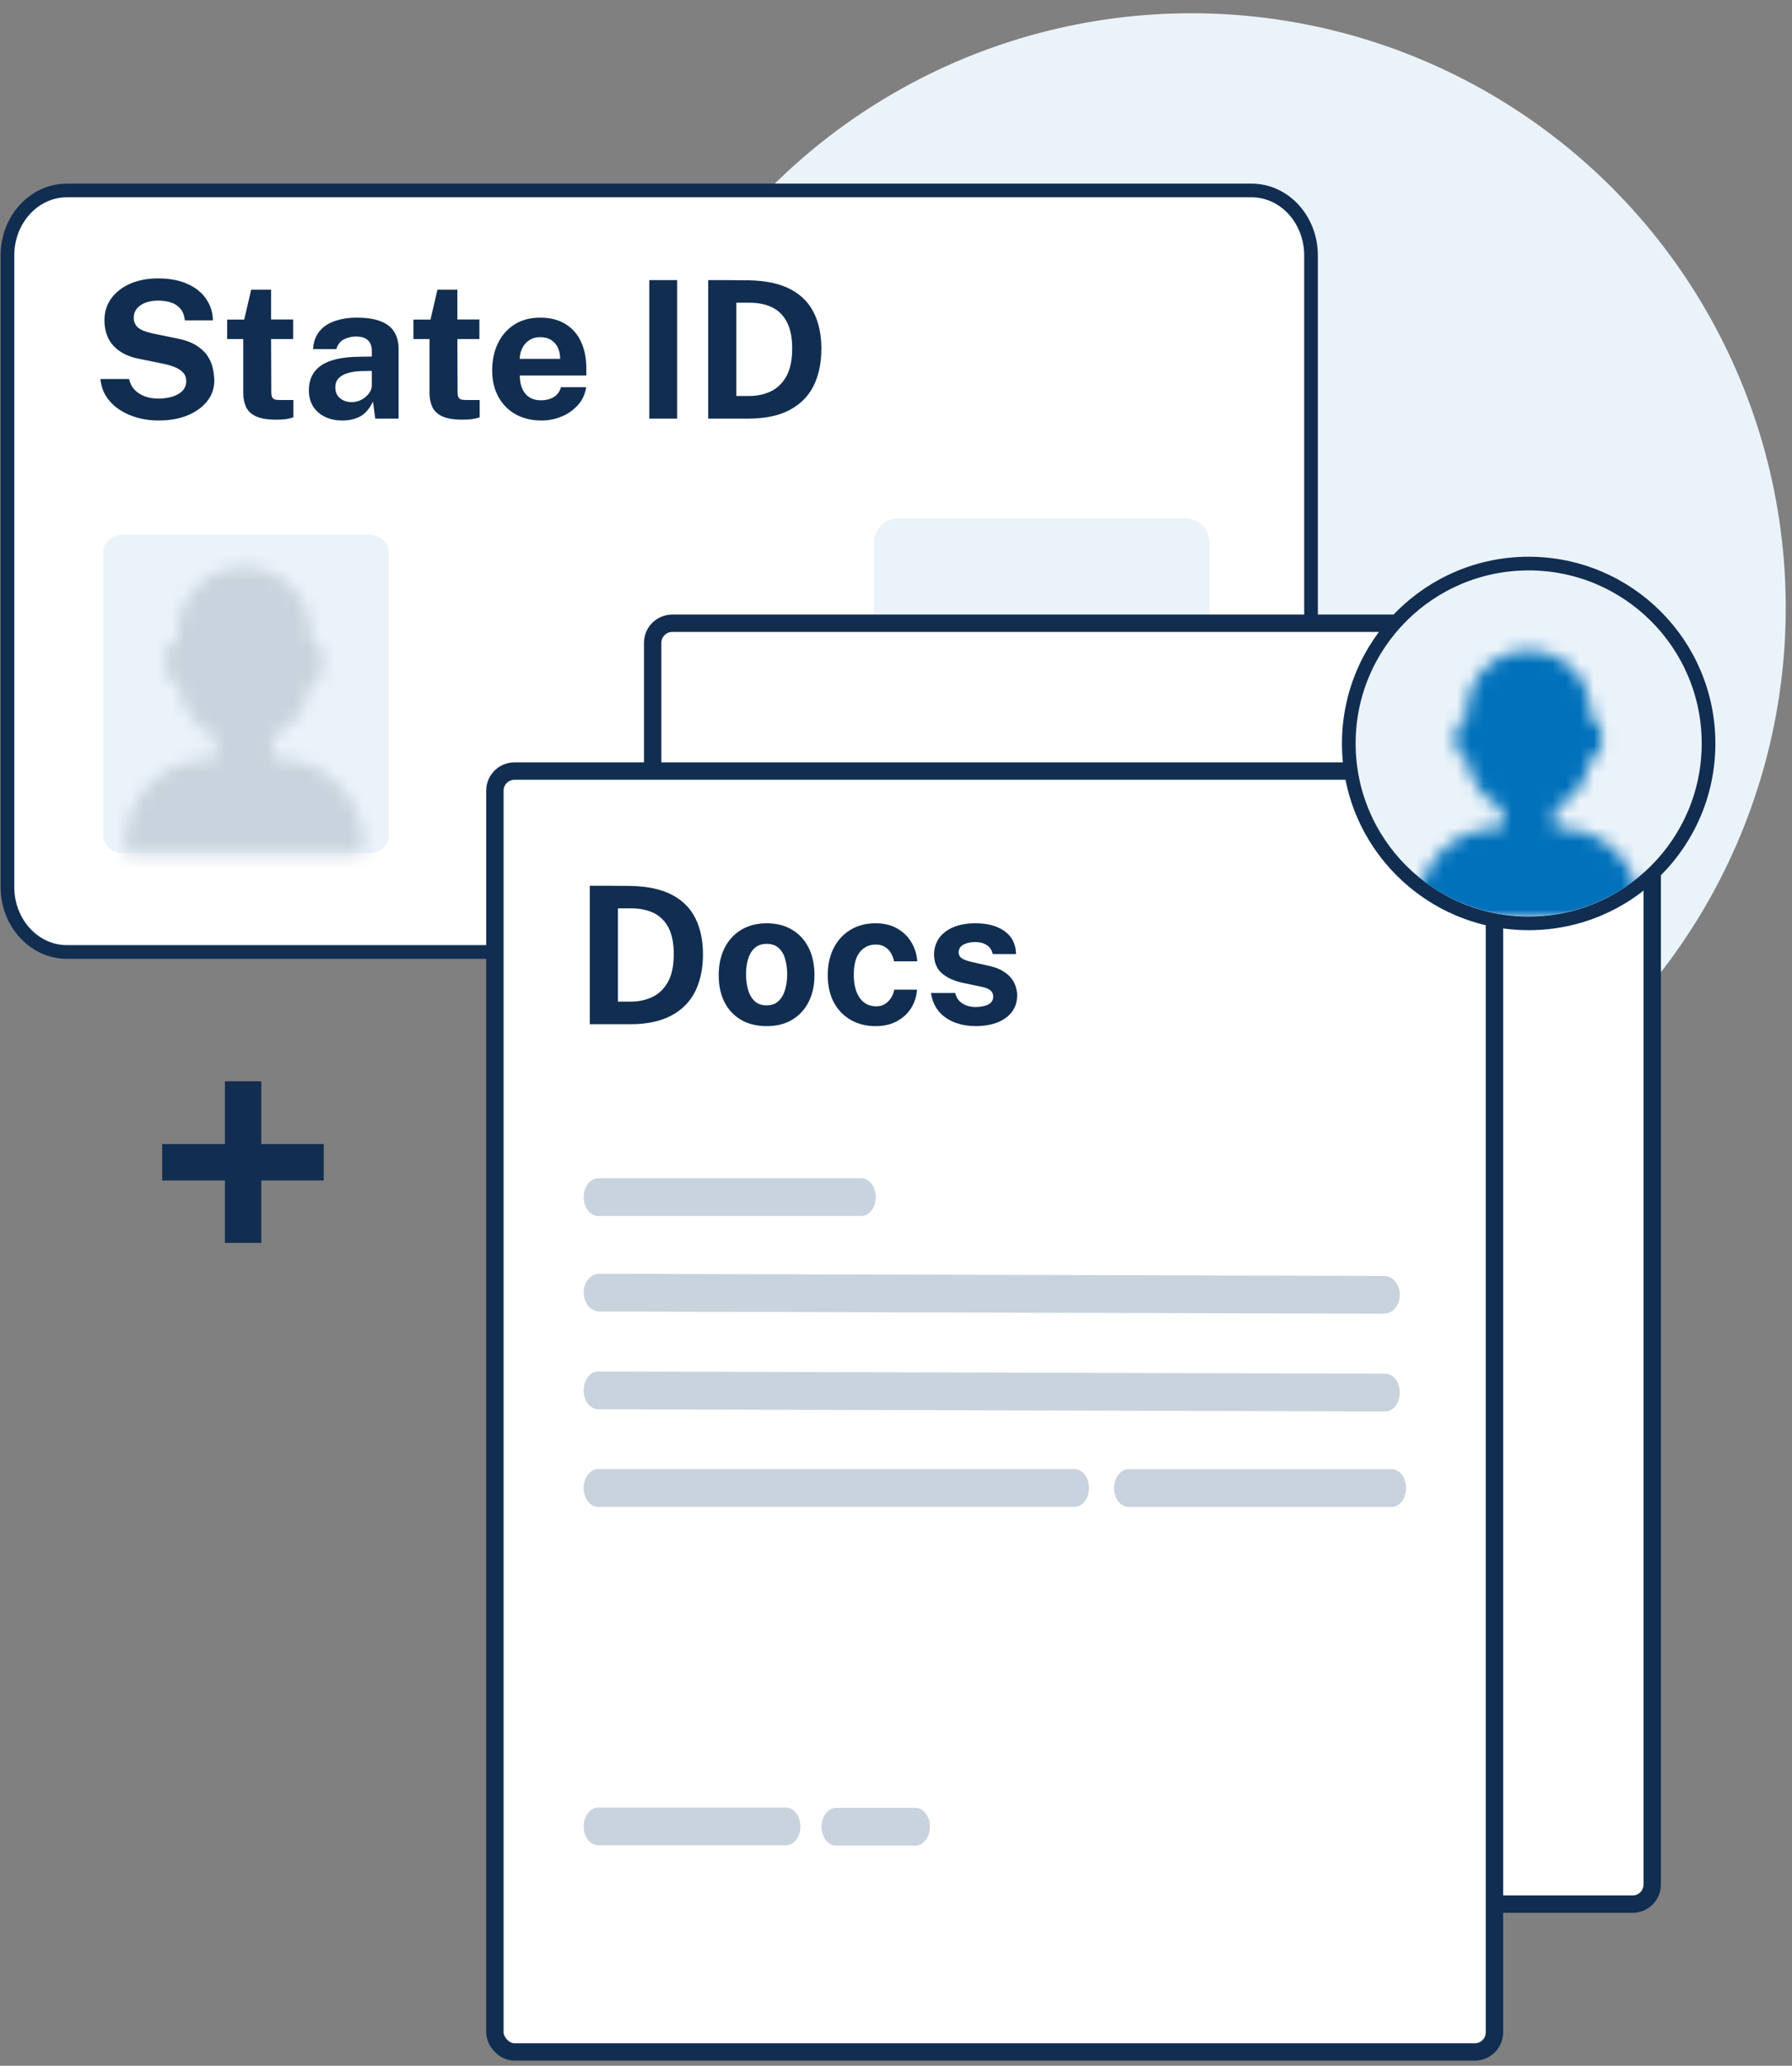 <svg width="131" height="151" viewBox="0 0 131 151" fill="none" xmlns="http://www.w3.org/2000/svg">
<rect x="0" y="0" width="131" height="151" fill="#808080" stroke="none"/>
<circle cx="87.09" cy="44.422" r="43.453" fill="#EBF3FA"/>
<path fill-rule="evenodd" clip-rule="evenodd" d="M91.495 69.585H4.888C2.489 69.585 0.543 67.456 0.543 64.83V18.677C0.543 16.051 2.489 13.922 4.888 13.922H91.495C93.895 13.922 95.84 16.051 95.84 18.677V64.83C95.84 67.456 93.895 69.585 91.495 69.585Z" fill="white"/>
<path fill-rule="evenodd" clip-rule="evenodd" d="M91.495 69.585H4.888C2.489 69.585 0.543 67.456 0.543 64.83V18.677C0.543 16.051 2.489 13.922 4.888 13.922H91.495C93.895 13.922 95.84 16.051 95.84 18.677V64.83C95.84 67.456 93.895 69.585 91.495 69.585Z" stroke="#112E51"/>
<path d="M63.883 39.67C63.883 38.679 64.686 37.875 65.678 37.875H86.625C87.617 37.875 88.42 38.679 88.42 39.67V60.617C88.42 61.609 87.617 62.413 86.625 62.413H65.678C64.686 62.413 63.883 61.609 63.883 60.617V39.67Z" fill="#EBF3FA"/>
<path fill-rule="evenodd" clip-rule="evenodd" d="M26.988 62.356H8.983C8.188 62.356 7.543 61.777 7.543 61.063V40.375C7.543 39.661 8.188 39.082 8.983 39.082H26.988C27.784 39.082 28.429 39.661 28.429 40.375V61.063C28.429 61.777 27.784 62.356 26.988 62.356Z" fill="#EBF3FA"/>
<mask id="mask0_677_29143" style="mask-type:luminance" maskUnits="userSpaceOnUse" x="9" y="41" width="18" height="22">
<path fill-rule="evenodd" clip-rule="evenodd" d="M12.988 46.255V46.786C12.495 46.867 12.119 47.292 12.119 47.803V49.006C12.119 49.527 12.508 49.956 13.014 50.028C13.194 51.73 14.27 53.169 15.768 53.872V55.453H15.421C11.965 55.453 9.164 58.224 9.164 61.643V62.416H26.543V61.643C26.543 58.224 23.742 55.453 20.287 55.453H19.939V53.872C21.437 53.169 22.514 51.73 22.693 50.028C23.199 49.956 23.588 49.527 23.588 49.006V47.803C23.588 47.292 23.213 46.867 22.72 46.786V46.255C22.72 43.597 20.541 41.441 17.854 41.441C15.166 41.441 12.988 43.597 12.988 46.255Z" fill="white"/>
</mask>
<g mask="url(#mask0_677_29143)">
<path fill-rule="evenodd" clip-rule="evenodd" d="M2.781 66.016H32.924V37.84H2.781V66.016Z" fill="#C8D3DD"/>
</g>
<rect x="35.643" y="59.059" width="15.892" height="3.201" rx="1.6" fill="#C8D3DD"/>
<path d="M11.576 30.738C11.076 30.738 10.586 30.675 10.106 30.549C9.625 30.423 9.186 30.234 8.79 29.982C8.393 29.73 8.064 29.415 7.803 29.037C7.546 28.659 7.392 28.215 7.341 27.707H9.434C9.504 28.015 9.637 28.274 9.833 28.484C10.029 28.694 10.276 28.855 10.575 28.967C10.873 29.079 11.205 29.135 11.569 29.135C11.942 29.135 12.283 29.088 12.591 28.995C12.899 28.901 13.146 28.761 13.333 28.575C13.519 28.383 13.613 28.145 13.613 27.861C13.613 27.604 13.536 27.394 13.382 27.231C13.232 27.067 13.029 26.934 12.773 26.832C12.516 26.729 12.224 26.645 11.898 26.58L10.148 26.223C9.382 26.078 8.776 25.775 8.328 25.313C7.88 24.846 7.649 24.225 7.635 23.451C7.63 22.816 7.798 22.268 8.139 21.806C8.484 21.339 8.951 20.98 9.539 20.728C10.131 20.476 10.794 20.35 11.527 20.35C12.399 20.35 13.132 20.487 13.725 20.763C14.322 21.033 14.775 21.402 15.083 21.869C15.395 22.331 15.556 22.846 15.566 23.416H13.515C13.477 23.061 13.37 22.779 13.193 22.569C13.015 22.359 12.787 22.207 12.507 22.114C12.231 22.02 11.916 21.974 11.562 21.974C11.291 21.974 11.044 22.004 10.82 22.065C10.6 22.125 10.414 22.212 10.26 22.324C10.106 22.431 9.987 22.559 9.903 22.709C9.819 22.858 9.777 23.026 9.777 23.213C9.777 23.507 9.875 23.745 10.071 23.927C10.267 24.109 10.633 24.258 11.17 24.375L12.906 24.732C13.526 24.853 14.019 25.033 14.383 25.271C14.751 25.509 15.027 25.777 15.209 26.076C15.395 26.374 15.517 26.68 15.573 26.993C15.633 27.301 15.664 27.585 15.664 27.847C15.664 28.393 15.491 28.885 15.146 29.324C14.805 29.758 14.329 30.103 13.718 30.36C13.106 30.612 12.392 30.738 11.576 30.738ZM21.428 24.781H19.818L19.832 28.638C19.832 28.815 19.853 28.948 19.895 29.037C19.941 29.121 20.011 29.177 20.105 29.205C20.203 29.228 20.326 29.24 20.476 29.24H21.449V30.5C21.355 30.542 21.208 30.581 21.008 30.619C20.812 30.656 20.536 30.675 20.182 30.675C19.547 30.675 19.055 30.593 18.705 30.43C18.359 30.266 18.119 30.038 17.984 29.744C17.848 29.45 17.781 29.109 17.781 28.722V24.781H16.605V23.36H17.851L18.362 21.176H19.818V23.353H21.428V24.781ZM25.024 30.738C24.562 30.738 24.146 30.651 23.778 30.479C23.409 30.306 23.117 30.056 22.903 29.73C22.688 29.398 22.581 28.997 22.581 28.526C22.581 27.732 22.877 27.13 23.47 26.72C24.062 26.304 24.998 26.09 26.277 26.076L27.18 26.062V25.628C27.18 25.296 27.082 25.042 26.886 24.865C26.695 24.683 26.396 24.594 25.99 24.599C25.691 24.603 25.407 24.673 25.136 24.809C24.87 24.944 24.688 25.18 24.59 25.516H22.889C22.917 24.993 23.069 24.564 23.344 24.228C23.619 23.887 23.992 23.635 24.464 23.472C24.94 23.304 25.479 23.22 26.081 23.22C26.823 23.22 27.418 23.313 27.866 23.5C28.314 23.682 28.638 23.945 28.839 24.291C29.04 24.631 29.14 25.037 29.14 25.509V30.598H27.432L27.264 29.352C27.017 29.874 26.706 30.236 26.333 30.437C25.964 30.637 25.528 30.738 25.024 30.738ZM25.71 29.394C25.896 29.394 26.076 29.361 26.249 29.296C26.426 29.226 26.582 29.135 26.718 29.023C26.858 28.906 26.97 28.775 27.054 28.631C27.138 28.486 27.18 28.337 27.18 28.183V27.112L26.445 27.126C26.104 27.13 25.787 27.172 25.493 27.252C25.199 27.326 24.961 27.45 24.779 27.623C24.602 27.795 24.513 28.029 24.513 28.323C24.513 28.659 24.63 28.922 24.863 29.114C25.096 29.3 25.378 29.394 25.71 29.394ZM35.045 24.781H33.435L33.449 28.638C33.449 28.815 33.47 28.948 33.512 29.037C33.558 29.121 33.628 29.177 33.722 29.205C33.82 29.228 33.943 29.24 34.093 29.24H35.066V30.5C34.972 30.542 34.825 30.581 34.625 30.619C34.429 30.656 34.153 30.675 33.799 30.675C33.164 30.675 32.672 30.593 32.322 30.43C31.976 30.266 31.736 30.038 31.601 29.744C31.465 29.45 31.398 29.109 31.398 28.722V24.781H30.222V23.36H31.468L31.979 21.176H33.435V23.353H35.045V24.781ZM38.002 27.448C37.998 27.816 38.056 28.138 38.177 28.414C38.299 28.684 38.474 28.894 38.702 29.044C38.936 29.188 39.216 29.261 39.542 29.261C39.892 29.261 40.198 29.186 40.459 29.037C40.725 28.887 40.91 28.642 41.012 28.302H42.853C42.774 28.815 42.569 29.254 42.237 29.618C41.911 29.982 41.514 30.259 41.047 30.451C40.581 30.642 40.095 30.738 39.591 30.738C38.877 30.738 38.247 30.588 37.701 30.29C37.16 29.986 36.738 29.559 36.434 29.009C36.131 28.458 35.979 27.809 35.979 27.063C35.979 26.339 36.117 25.688 36.392 25.11C36.668 24.526 37.067 24.067 37.589 23.731C38.117 23.39 38.749 23.22 39.486 23.22C40.224 23.22 40.842 23.376 41.341 23.689C41.845 23.997 42.223 24.428 42.475 24.984C42.732 25.534 42.86 26.171 42.86 26.895V27.448H38.002ZM37.995 26.23H40.949C40.949 25.94 40.896 25.674 40.788 25.432C40.681 25.189 40.518 24.998 40.298 24.858C40.084 24.718 39.813 24.648 39.486 24.648C39.169 24.648 38.898 24.725 38.674 24.879C38.455 25.028 38.287 25.224 38.17 25.467C38.054 25.709 37.995 25.964 37.995 26.23ZM47.464 20.476H49.501V30.598H47.464V20.476ZM51.771 20.476C51.822 20.476 51.964 20.476 52.198 20.476C52.436 20.476 52.713 20.476 53.031 20.476C53.353 20.476 53.672 20.478 53.99 20.483C54.312 20.483 54.58 20.485 54.795 20.49C56.022 20.518 57.023 20.737 57.798 21.148C58.572 21.558 59.139 22.132 59.499 22.87C59.863 23.607 60.045 24.48 60.045 25.488C60.045 26.538 59.853 27.445 59.471 28.211C59.088 28.971 58.502 29.559 57.714 29.975C56.93 30.39 55.933 30.598 54.725 30.598H51.771V20.476ZM53.829 22.128V28.946H54.767C55.345 28.946 55.87 28.834 56.342 28.61C56.818 28.386 57.198 28.019 57.483 27.511C57.767 27.002 57.91 26.323 57.91 25.474C57.91 24.685 57.784 24.046 57.532 23.556C57.28 23.061 56.92 22.699 56.454 22.471C55.987 22.242 55.434 22.128 54.795 22.128H53.829Z" fill="#112E51"/>
<rect x="47.712" y="45.557" width="73.07" height="93.628" rx="1.433" fill="white" stroke="#112E51" stroke-width="1.271"/>
<rect x="36.178" y="56.362" width="73.07" height="93.628" rx="1.433" fill="white" stroke="#112E51" stroke-width="1.271"/>
<path d="M43.114 64.745C43.166 64.745 43.308 64.745 43.541 64.745C43.779 64.745 44.057 64.745 44.374 64.745C44.697 64.745 45.016 64.748 45.334 64.752C45.656 64.752 45.924 64.754 46.139 64.759C47.366 64.787 48.367 65.007 49.142 65.417C49.916 65.828 50.483 66.402 50.843 67.139C51.206 67.876 51.389 68.749 51.389 69.757C51.389 70.807 51.197 71.715 50.815 72.48C50.432 73.241 49.846 73.829 49.057 74.244C48.273 74.659 47.277 74.867 46.069 74.867H43.114V64.745ZM45.172 66.397V73.215H46.111C46.689 73.215 47.214 73.103 47.685 72.879C48.161 72.655 48.542 72.289 48.827 71.78C49.111 71.272 49.254 70.593 49.254 69.743C49.254 68.954 49.127 68.315 48.876 67.825C48.623 67.331 48.264 66.969 47.797 66.74C47.331 66.511 46.778 66.397 46.139 66.397H45.172ZM56.04 75.007C55.33 75.007 54.712 74.856 54.185 74.552C53.662 74.249 53.256 73.82 52.967 73.264C52.682 72.709 52.54 72.051 52.54 71.29C52.54 70.529 52.682 69.865 52.967 69.295C53.256 68.726 53.662 68.282 54.185 67.965C54.712 67.648 55.333 67.489 56.047 67.489C56.761 67.489 57.379 67.645 57.902 67.958C58.424 68.266 58.828 68.705 59.113 69.274C59.397 69.844 59.54 70.516 59.54 71.29C59.54 72.018 59.4 72.662 59.12 73.222C58.844 73.778 58.445 74.214 57.923 74.531C57.405 74.849 56.777 75.007 56.04 75.007ZM56.047 73.488C56.406 73.488 56.695 73.383 56.915 73.173C57.134 72.963 57.293 72.688 57.391 72.347C57.493 72.002 57.545 71.626 57.545 71.22C57.545 70.838 57.498 70.476 57.405 70.135C57.316 69.794 57.162 69.519 56.943 69.309C56.723 69.099 56.425 68.994 56.047 68.994C55.687 68.994 55.396 69.094 55.172 69.295C54.952 69.491 54.791 69.76 54.689 70.1C54.586 70.436 54.535 70.809 54.535 71.22C54.535 71.598 54.581 71.962 54.675 72.312C54.768 72.657 54.924 72.94 55.144 73.159C55.363 73.379 55.664 73.488 56.047 73.488ZM64.003 67.489C64.61 67.489 65.133 67.613 65.571 67.86C66.015 68.108 66.362 68.441 66.614 68.861C66.871 69.281 67.018 69.75 67.055 70.268H65.354C65.322 70.077 65.254 69.888 65.151 69.701C65.049 69.51 64.904 69.353 64.717 69.232C64.531 69.106 64.297 69.043 64.017 69.043C63.541 69.043 63.154 69.228 62.855 69.596C62.561 69.96 62.414 70.516 62.414 71.262C62.414 71.967 62.559 72.527 62.848 72.942C63.138 73.353 63.541 73.558 64.059 73.558C64.335 73.558 64.563 73.49 64.745 73.355C64.932 73.22 65.077 73.059 65.179 72.872C65.282 72.681 65.347 72.504 65.375 72.34H67.034C67.002 72.84 66.857 73.292 66.6 73.698C66.344 74.1 65.994 74.419 65.55 74.657C65.112 74.891 64.596 75.007 64.003 75.007C63.331 75.007 62.732 74.858 62.204 74.559C61.677 74.26 61.262 73.834 60.958 73.278C60.66 72.718 60.51 72.051 60.51 71.276C60.51 70.529 60.655 69.871 60.944 69.302C61.234 68.733 61.64 68.29 62.162 67.972C62.69 67.65 63.303 67.489 64.003 67.489ZM71.312 75.007C70.808 75.007 70.323 74.925 69.856 74.762C69.39 74.594 68.995 74.333 68.673 73.978C68.351 73.619 68.146 73.154 68.057 72.585H69.828C69.889 72.842 69.999 73.045 70.157 73.194C70.321 73.344 70.505 73.451 70.71 73.516C70.916 73.577 71.112 73.607 71.298 73.607C71.69 73.607 72.005 73.546 72.243 73.425C72.486 73.299 72.607 73.108 72.607 72.851C72.607 72.655 72.535 72.499 72.39 72.382C72.25 72.266 72.017 72.177 71.69 72.116L70.416 71.85C69.777 71.715 69.264 71.486 68.876 71.164C68.489 70.838 68.291 70.376 68.281 69.778C68.281 69.344 68.396 68.954 68.624 68.609C68.858 68.264 69.201 67.991 69.653 67.79C70.106 67.59 70.661 67.489 71.319 67.489C72.211 67.489 72.922 67.685 73.454 68.077C73.991 68.469 74.264 69.022 74.273 69.736H72.565C72.514 69.456 72.374 69.242 72.145 69.092C71.921 68.938 71.639 68.861 71.298 68.861C70.944 68.861 70.652 68.924 70.423 69.05C70.195 69.176 70.08 69.368 70.08 69.624C70.08 69.816 70.174 69.967 70.36 70.079C70.547 70.186 70.836 70.28 71.228 70.359L72.404 70.625C72.81 70.723 73.139 70.859 73.391 71.031C73.648 71.199 73.846 71.383 73.986 71.584C74.126 71.785 74.222 71.988 74.273 72.193C74.329 72.394 74.357 72.576 74.357 72.739C74.357 73.22 74.229 73.63 73.972 73.971C73.716 74.307 73.359 74.564 72.901 74.741C72.444 74.918 71.914 75.007 71.312 75.007Z" fill="#112E51"/>
<path fill-rule="evenodd" clip-rule="evenodd" d="M101.185 96.028L43.814 95.867C43.181 95.867 42.67 95.248 42.67 94.487C42.67 93.725 43.181 93.106 43.814 93.106L101.185 93.267C101.817 93.267 102.33 93.886 102.33 94.648C102.33 95.409 101.817 96.028 101.185 96.028Z" fill="#C8D3DD"/>
<path fill-rule="evenodd" clip-rule="evenodd" d="M101.27 103.172L43.73 103.011C43.144 103.011 42.67 102.392 42.67 101.631C42.67 100.869 43.144 100.25 43.73 100.25L101.27 100.411C101.855 100.411 102.33 101.03 102.33 101.792C102.33 102.553 101.855 103.172 101.27 103.172Z" fill="#C8D3DD"/>
<path fill-rule="evenodd" clip-rule="evenodd" d="M62.961 88.886H43.729C43.144 88.886 42.67 88.269 42.67 87.506C42.67 86.744 43.144 86.125 43.729 86.125H62.961C63.546 86.125 64.021 86.744 64.021 87.506C64.021 88.269 63.546 88.886 62.961 88.886Z" fill="#C8D3DD"/>
<path fill-rule="evenodd" clip-rule="evenodd" d="M82.502 107.391L101.734 107.391C102.319 107.391 102.793 108.009 102.793 108.771C102.793 109.533 102.319 110.152 101.734 110.152L82.502 110.152C81.917 110.152 81.442 109.533 81.442 108.771C81.442 108.009 81.917 107.391 82.502 107.391Z" fill="#C8D3DD"/>
<path fill-rule="evenodd" clip-rule="evenodd" d="M57.452 134.886H43.729C43.144 134.886 42.67 134.269 42.67 133.506C42.67 132.744 43.144 132.125 43.729 132.125H57.452C58.037 132.125 58.511 132.744 58.511 133.506C58.511 134.269 58.037 134.886 57.452 134.886Z" fill="#C8D3DD"/>
<path fill-rule="evenodd" clip-rule="evenodd" d="M66.921 134.91H61.119C60.534 134.91 60.059 134.291 60.059 133.53C60.059 132.767 60.534 132.148 61.119 132.148H66.921C67.506 132.148 67.981 132.767 67.981 133.53C67.981 134.291 67.506 134.91 66.921 134.91Z" fill="#C8D3DD"/>
<path fill-rule="evenodd" clip-rule="evenodd" d="M43.73 107.387L78.549 107.387C79.134 107.387 79.609 108.006 79.609 108.767C79.609 109.529 79.134 110.148 78.549 110.148L43.73 110.148C43.145 110.148 42.669 109.529 42.669 108.767C42.669 108.006 43.145 107.387 43.73 107.387Z" fill="#C8D3DD"/>
<circle cx="111.75" cy="54.344" r="13.149" fill="#EBF3FA" stroke="#112E51"/>
<mask id="mask1_677_29143" style="mask-type:luminance" maskUnits="userSpaceOnUse" x="103" y="47" width="17" height="20">
<path fill-rule="evenodd" clip-rule="evenodd" d="M107.244 52.016V52.508C106.788 52.583 106.44 52.976 106.44 53.45V54.564C106.44 55.046 106.8 55.444 107.268 55.51C107.435 57.086 108.432 58.419 109.819 59.07V60.534H109.497C106.297 60.534 103.703 63.1 103.703 66.266V66.982H119.797V66.266C119.797 63.1 117.203 60.534 114.003 60.534H113.681V59.07C115.068 58.419 116.065 57.086 116.231 55.51C116.7 55.444 117.06 55.046 117.06 54.564V53.45C117.06 52.976 116.713 52.583 116.256 52.508V52.016C116.256 49.555 114.239 47.559 111.75 47.559C109.261 47.559 107.244 49.555 107.244 52.016Z" fill="white"/>
</mask>
<g mask="url(#mask1_677_29143)">
<path d="M124.515 54.207C124.515 61.257 118.8 66.972 111.75 66.972C104.7 66.972 98.984 61.257 98.984 54.207C98.984 47.157 104.7 41.441 111.75 41.441C118.8 41.441 124.515 47.157 124.515 54.207Z" fill="#0071BB"/>
</g>
<path d="M23.667 83.626V86.288H11.854V83.626H23.667ZM19.104 90.851H16.442V79.038H19.104V90.851Z" fill="#112E51"/>
</svg>
